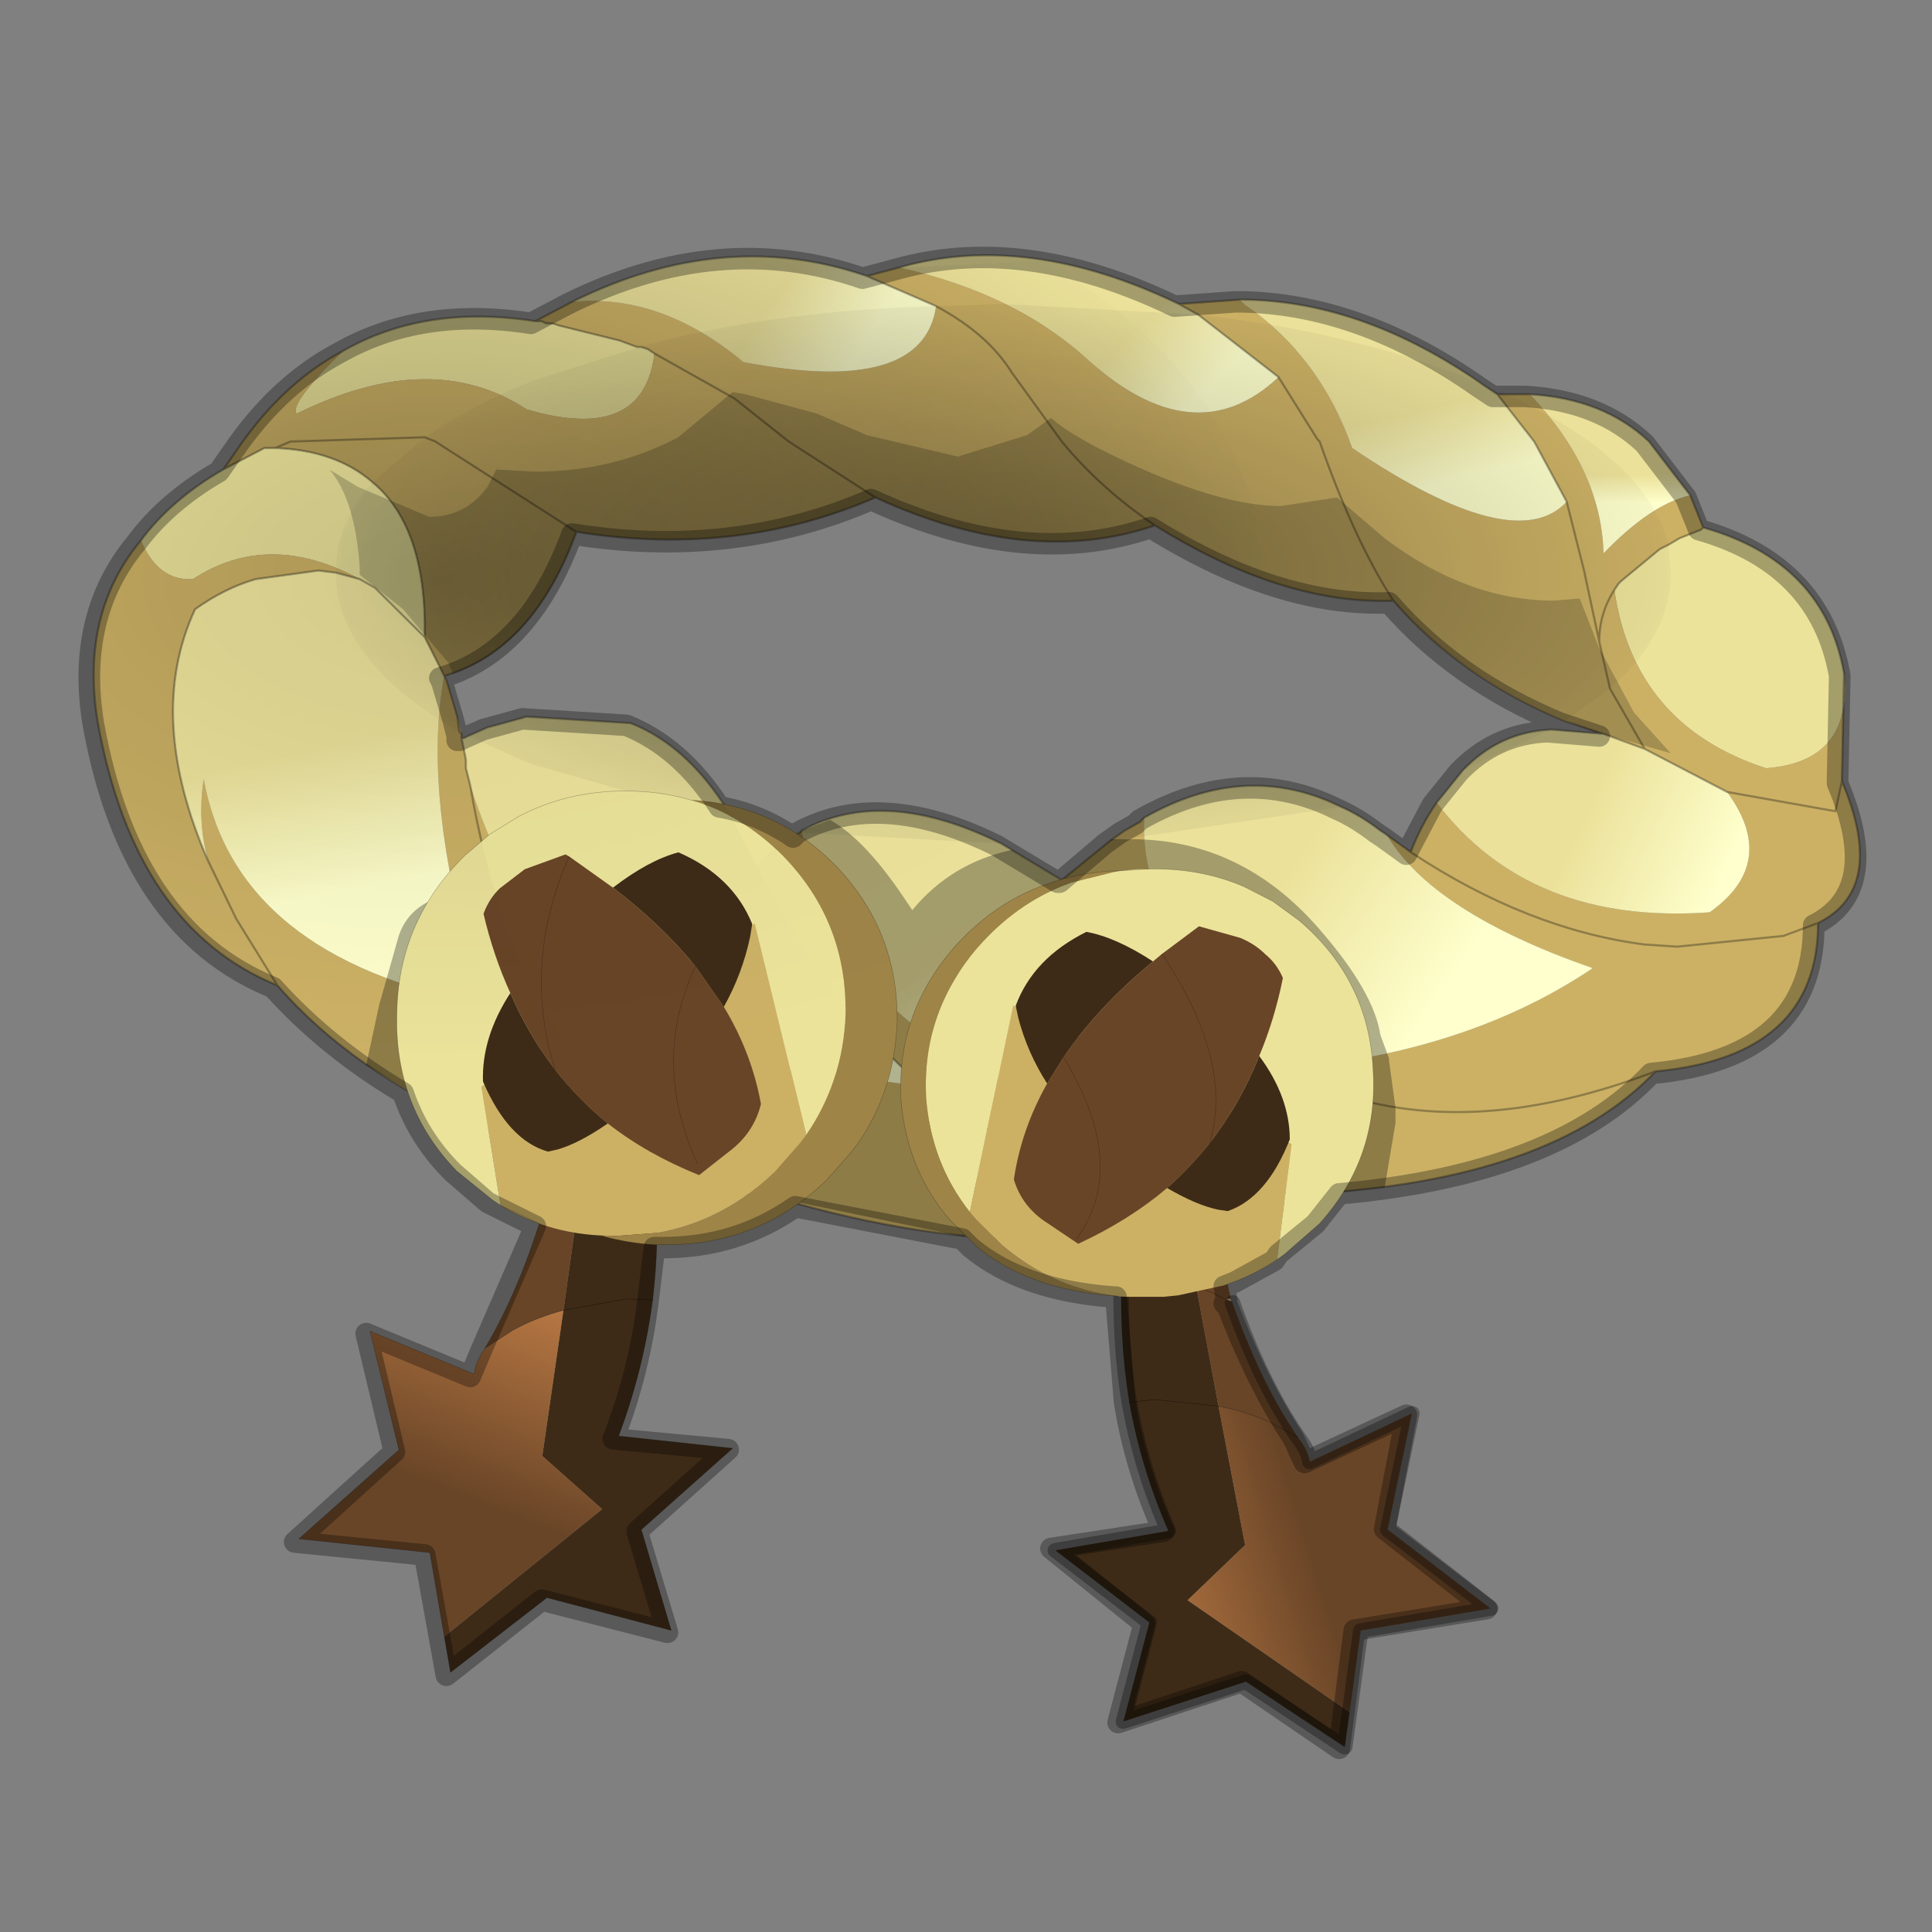<?xml version="1.0" encoding="UTF-8" standalone="no"?>
<svg xmlns:xlink="http://www.w3.org/1999/xlink" height="440.0px" width="440.0px" xmlns="http://www.w3.org/2000/svg">
  <rect width="100%" height="100%" fill="#808080" stroke="none"/>
  <g transform="matrix(10.0, 0.0, 0.0, 10.0, 0.0, 0.0)">
    <use height="44.0" transform="matrix(1.0, 0.0, 0.0, 1.0, 0.0, 0.0)" width="44.0" xlink:href="#shape0"/>
    <use height="35.7" transform="matrix(0.987, 0.0, 0.0, 0.979, 1.777, 5.602)" width="41.25" xlink:href="#sprite0"/>
  </g>
  <defs>
    <g id="shape0" transform="matrix(1.0, 0.0, 0.0, 1.0, 0.0, 0.0)">
      <path d="M44.0 44.0 L0.0 44.0 0.0 0.0 44.0 0.0 44.0 44.0" fill="#43adca" fill-opacity="0.0" fill-rule="evenodd" stroke="none"/>
    </g>
    <g id="sprite0" transform="matrix(1.0, 0.0, 0.0, 1.0, -9.75, 0.1)">
      <use height="22.95" transform="matrix(1.0, 0.0, 0.0, 1.0, 10.1, 0.1)" width="40.75" xlink:href="#shape1"/>
      <use height="86.15" transform="matrix(0.238, 0.0, 0.0, 0.238, 14.846, 12.578)" width="58.0" xlink:href="#shape2"/>
      <use height="91.1" transform="matrix(-0.237, 0.016, 0.009, 0.229, 41.828, 13.883)" width="56.05" xlink:href="#shape3"/>
      <use height="35.2" transform="matrix(1.0, 0.0, 0.0, 1.0, 9.75, -0.1)" width="41.25" xlink:href="#shape4"/>
    </g>
    <g id="shape1" transform="matrix(1.0, 0.0, 0.0, 1.0, -10.1, -0.1)">
      <path d="M47.25 6.45 Q50.05 7.25 50.5 9.85 50.7 11.9 48.7 12.05 45.65 11.05 45.2 7.9 L45.3 7.75 45.35 7.7 46.25 6.95 46.45 6.85 46.7 6.7 47.2 6.5 47.25 6.45 M11.2 6.75 Q11.9 5.8 13.1 5.1 L14.05 4.6 14.3 4.6 Q15.7 4.65 16.55 5.4 17.8 6.45 17.75 9.0 L16.6 7.85 16.25 7.65 Q14.15 6.5 12.4 7.65 11.6 7.7 11.2 6.75 M15.85 2.35 Q17.75 1.25 20.3 1.65 L20.4 1.65 20.45 1.65 20.55 1.7 20.7 1.7 20.85 1.75 22.25 2.1 22.65 2.25 22.75 2.25 22.9 2.3 23.05 2.4 Q22.8 4.5 20.1 3.7 17.9 2.25 14.8 3.8 14.6 3.6 15.85 2.35 M36.55 1.15 L36.7 1.15 36.65 1.25 36.55 1.15" fill="#ebe39a" fill-rule="evenodd" stroke="none"/>
      <path d="M46.95 5.7 L47.25 6.45 47.2 6.5 46.7 6.7 46.45 6.85 46.25 6.95 45.35 7.7 45.3 7.75 45.2 7.9 Q44.85 8.45 44.85 9.1 L44.5 7.45 44.1 5.85 44.5 7.45 44.85 9.1 Q44.85 8.45 45.2 7.9 45.65 11.05 48.7 12.05 50.7 11.9 50.5 9.85 L50.45 12.3 50.45 12.35 Q51.5 14.85 49.9 15.65 49.9 18.75 46.15 19.1 43.75 21.65 38.1 21.95 32.55 24.05 25.9 22.05 17.85 21.15 14.35 17.1 11.05 15.75 10.2 10.95 9.8 8.45 11.2 6.75 11.6 7.7 12.4 7.65 14.15 6.5 16.25 7.65 L15.7 7.5 15.3 7.45 13.85 7.65 Q13.15 7.85 12.45 8.35 11.3 10.85 12.75 14.2 12.5 13.3 12.65 12.3 13.4 16.45 19.1 17.55 17.65 12.85 18.2 9.9 L18.25 10.0 18.5 10.85 18.6 11.25 18.6 11.35 18.65 11.6 18.7 11.85 18.7 11.9 18.7 12.05 18.8 12.45 Q19.4 15.95 20.7 17.9 L21.25 18.7 Q23.45 21.1 25.9 22.05 23.45 21.1 21.25 18.7 L20.7 17.9 Q19.4 15.95 18.8 12.45 20.15 16.65 23.35 18.7 L29.25 19.45 29.3 19.45 29.75 19.85 Q32.65 21.85 38.1 21.95 32.65 21.85 29.75 19.85 L29.3 19.45 29.25 19.45 Q27.05 17.55 25.4 14.3 L25.5 14.2 25.6 14.1 26.0 13.8 26.05 13.75 26.4 13.55 26.45 13.5 Q26.9 17.4 31.4 19.45 L36.35 18.8 Q35.25 18.05 34.2 16.45 L32.45 14.65 33.55 13.75 33.9 13.5 34.25 13.3 34.35 13.2 Q34.2 16.7 39.1 18.85 42.35 18.3 44.7 16.7 41.0 15.4 39.95 13.6 L40.5 14.0 Q40.75 13.35 41.1 12.85 43.25 15.7 47.4 15.4 49.0 14.25 47.8 12.6 L45.9 11.6 44.95 11.25 44.05 10.95 Q41.65 9.95 40.1 8.15 37.55 8.25 34.6 6.4 31.7 7.4 28.15 5.75 24.95 7.15 21.25 6.55 20.25 9.3 18.2 9.9 L17.75 9.0 Q17.8 6.45 16.55 5.4 15.7 4.65 14.3 4.6 L14.05 4.6 13.1 5.1 13.55 4.45 Q14.55 3.05 15.85 2.35 14.6 3.6 14.8 3.8 17.9 2.25 20.1 3.7 22.8 4.5 23.05 2.4 L22.9 2.3 22.75 2.25 22.65 2.25 22.25 2.1 20.85 1.75 20.7 1.7 20.55 1.7 20.45 1.65 20.4 1.65 20.3 1.65 21.15 1.2 Q23.2 1.0 25.1 2.6 29.25 3.4 29.55 1.3 30.75 1.95 31.3 2.85 L32.45 4.45 Q33.35 5.55 34.6 6.4 33.35 5.55 32.45 4.45 L31.3 2.85 Q30.75 1.95 29.55 1.3 L27.95 0.6 28.7 0.4 Q31.35 1.0 33.0 2.5 35.5 4.8 37.45 2.95 L38.35 4.4 38.4 4.45 Q39.2 6.75 40.1 8.15 39.2 6.75 38.4 4.45 L38.35 4.4 37.45 2.95 35.6 1.5 35.15 1.25 36.55 1.15 36.65 1.25 Q38.4 2.45 39.15 4.6 42.9 7.15 44.1 5.85 L43.35 4.45 42.5 3.35 42.7 3.35 43.25 3.35 Q44.9 5.1 44.95 7.05 46.05 5.9 46.95 5.7 M44.85 9.1 L45.1 10.2 45.9 11.6 45.1 10.2 44.85 9.1 M47.8 12.6 L50.3 13.05 50.45 12.35 50.3 13.05 47.8 12.6 M49.9 15.65 L49.1 15.95 46.65 16.2 45.9 16.15 Q43.2 15.8 40.5 14.0 43.2 15.8 45.9 16.15 L46.65 16.2 49.1 15.95 49.9 15.65 M23.05 2.4 L24.9 3.45 26.15 4.45 28.15 5.75 26.15 4.45 24.9 3.45 23.05 2.4 M46.15 19.1 Q42.0 20.7 38.8 19.6 L37.95 19.15 34.2 16.45 37.95 19.15 38.8 19.6 Q42.0 20.7 46.15 19.1 M21.25 6.55 L18.15 4.55 18.0 4.45 17.75 4.35 14.65 4.45 14.3 4.6 14.65 4.45 17.75 4.35 18.0 4.45 18.15 4.55 21.25 6.55 M14.35 17.1 L13.4 15.55 12.75 14.2 13.4 15.55 14.35 17.1 M18.6 11.25 L18.55 11.2 18.5 10.85 18.55 11.2 18.6 11.25" fill="#ccb165" fill-rule="evenodd" stroke="none"/>
      <path d="M26.45 13.5 Q28.35 12.45 31.05 13.8 L32.45 14.65 34.2 16.45 Q35.25 18.05 36.35 18.8 L31.4 19.45 Q26.9 17.4 26.45 13.5" fill="url(#gradient0)" fill-rule="evenodd" stroke="none"/>
      <path d="M34.35 13.2 Q36.7 11.85 38.9 12.95 39.35 13.15 39.8 13.5 L39.95 13.6 Q41.0 15.4 44.7 16.7 42.35 18.3 39.1 18.85 34.2 16.7 34.35 13.2" fill="url(#gradient1)" fill-rule="evenodd" stroke="none"/>
      <path d="M41.1 12.85 L41.7 12.1 Q42.55 11.2 43.75 11.15 L44.95 11.25 45.9 11.6 47.8 12.6 Q49.0 14.25 47.4 15.4 43.25 15.7 41.1 12.85" fill="url(#gradient2)" fill-rule="evenodd" stroke="none"/>
      <path d="M17.75 9.0 L18.2 9.9 Q17.65 12.85 19.1 17.55 13.4 16.45 12.65 12.3 12.5 13.3 12.75 14.2 11.3 10.85 12.45 8.35 13.15 7.85 13.85 7.65 L15.3 7.45 15.7 7.5 16.25 7.65 16.6 7.85 17.75 9.0" fill="url(#gradient3)" fill-rule="evenodd" stroke="none"/>
      <path d="M21.15 1.2 Q24.65 -0.55 27.95 0.6 L29.55 1.3 Q29.25 3.4 25.1 2.6 23.2 1.0 21.15 1.2" fill="url(#gradient4)" fill-rule="evenodd" stroke="none"/>
      <path d="M28.7 0.4 Q31.65 -0.45 35.15 1.25 L35.6 1.5 37.45 2.95 Q35.5 4.8 33.0 2.5 31.35 1.0 28.7 0.4" fill="url(#gradient5)" fill-rule="evenodd" stroke="none"/>
      <path d="M36.7 1.15 Q39.45 1.2 42.2 3.15 L42.5 3.35 43.35 4.45 44.1 5.85 Q42.9 7.15 39.15 4.6 38.4 2.45 36.65 1.25 L36.7 1.15" fill="url(#gradient6)" fill-rule="evenodd" stroke="none"/>
      <path d="M43.25 3.35 Q44.95 3.45 46.0 4.45 L46.95 5.7 Q46.05 5.9 44.95 7.05 44.9 5.1 43.25 3.35" fill="url(#gradient7)" fill-rule="evenodd" stroke="none"/>
      <path d="M18.6 11.35 L18.65 11.35 18.75 11.3 19.2 11.1 20.1 10.85 22.5 11.0 Q23.9 11.55 24.9 13.3 L24.95 13.45 25.15 13.8 25.4 14.3 Q27.05 17.55 29.25 19.45 L23.35 18.7 Q20.15 16.65 18.8 12.45 L18.7 12.05 18.7 11.9 18.7 11.85 18.65 11.6 18.6 11.35" fill="url(#gradient8)" fill-rule="evenodd" stroke="none"/>
      <path d="M43.25 3.35 Q44.95 3.45 46.0 4.45 L46.95 5.7 47.25 6.45 Q50.05 7.25 50.5 9.85 L50.45 12.3 50.45 12.35 Q51.5 14.85 49.9 15.65 49.9 18.75 46.15 19.1 43.75 21.65 38.1 21.95 32.55 24.05 25.9 22.05 17.85 21.15 14.35 17.1 11.05 15.75 10.2 10.95 9.8 8.45 11.2 6.75 11.9 5.8 13.1 5.1 L13.55 4.45 Q14.55 3.05 15.85 2.35 17.75 1.25 20.3 1.65 L21.15 1.2 Q24.65 -0.55 27.95 0.6 L28.7 0.4 Q31.65 -0.45 35.15 1.25 L36.55 1.15 36.7 1.15 Q39.45 1.2 42.2 3.15 L42.5 3.35 42.7 3.35 43.25 3.35 M42.5 3.35 L43.35 4.45 44.1 5.85 44.5 7.45 44.85 9.1 Q44.85 8.45 45.2 7.9 L45.3 7.75 45.35 7.7 46.25 6.95 46.45 6.85 46.7 6.7 47.2 6.5 47.25 6.45 M45.9 11.6 L45.1 10.2 44.85 9.1 M41.1 12.85 L41.7 12.1 Q42.55 11.2 43.75 11.15 L44.95 11.25 44.05 10.95 Q41.65 9.95 40.1 8.15 37.55 8.25 34.6 6.4 31.7 7.4 28.15 5.75 24.95 7.15 21.25 6.55 20.25 9.3 18.2 9.9 L18.25 10.0 18.5 10.85 18.55 11.2 18.6 11.25 18.6 11.35 18.65 11.35 18.75 11.3 19.2 11.1 20.1 10.85 22.5 11.0 Q23.9 11.55 24.9 13.3 L24.95 13.45 25.15 13.8 25.4 14.3 25.5 14.2 25.6 14.1 26.0 13.8 26.05 13.75 26.4 13.55 26.45 13.5 Q28.35 12.45 31.05 13.8 L32.45 14.65 33.55 13.75 33.9 13.5 34.25 13.3 34.35 13.2 Q36.7 11.85 38.9 12.95 39.35 13.15 39.8 13.5 L39.95 13.6 40.5 14.0 Q40.75 13.35 41.1 12.85 M47.8 12.6 L45.9 11.6 44.95 11.25 M40.5 14.0 Q43.2 15.8 45.9 16.15 L46.65 16.2 49.1 15.95 49.9 15.65 M50.45 12.35 L50.3 13.05 47.8 12.6 M37.45 2.95 L38.35 4.4 38.4 4.45 Q39.2 6.75 40.1 8.15 M37.45 2.95 L35.6 1.5 35.15 1.25 M29.55 1.3 Q30.75 1.95 31.3 2.85 L32.45 4.45 Q33.35 5.55 34.6 6.4 M27.95 0.6 L29.55 1.3 M28.15 5.75 L26.15 4.45 24.9 3.45 23.05 2.4 22.9 2.3 22.75 2.25 22.65 2.25 22.25 2.1 20.85 1.75 20.7 1.7 20.55 1.7 20.45 1.65 20.4 1.65 20.3 1.65 M29.25 19.45 L29.3 19.45 29.75 19.85 Q32.65 21.85 38.1 21.95 M18.8 12.45 Q19.4 15.95 20.7 17.9 L21.25 18.7 Q23.45 21.1 25.9 22.05 M29.25 19.45 Q27.05 17.55 25.4 14.3 M32.45 14.65 L34.2 16.45 37.95 19.15 38.8 19.6 Q42.0 20.7 46.15 19.1 M14.3 4.6 L14.65 4.45 17.75 4.35 18.0 4.45 18.15 4.55 21.25 6.55 M13.1 5.1 L14.05 4.6 14.3 4.6 Q15.7 4.65 16.55 5.4 17.8 6.45 17.75 9.0 L18.2 9.9 M12.75 14.2 L13.4 15.55 14.35 17.1 M12.75 14.2 Q11.3 10.85 12.45 8.35 13.15 7.85 13.85 7.65 L15.3 7.45 15.7 7.5 16.25 7.65 16.6 7.85 17.75 9.0 M18.6 11.35 L18.65 11.6 18.7 11.85 18.7 11.9 18.7 12.05 18.8 12.45" fill="none" stroke="#000000" stroke-linecap="round" stroke-linejoin="round" stroke-opacity="0.302" stroke-width="0.05"/>
      <path d="M37.5 5.95 L38.8 5.75 39.9 6.7 Q41.8 8.15 43.8 8.15 L44.4 8.1 44.85 9.25 45.65 10.75 46.5 11.7 44.75 11.2 Q41.85 10.15 40.1 8.15 37.55 8.25 34.6 6.4 31.7 7.4 28.15 5.75 24.95 7.15 21.25 6.55 20.3 9.2 18.4 9.85 L18.3 9.6 17.25 8.35 16.25 7.55 16.25 7.4 Q16.15 5.8 15.55 5.1 L16.2 5.5 17.85 6.2 Q18.7 6.2 19.2 5.5 L19.4 5.1 20.3 5.15 Q22.1 5.15 23.6 4.35 L24.85 3.3 25.15 3.35 26.8 3.8 27.95 4.3 30.05 4.8 31.65 4.3 32.2 3.9 Q32.7 4.35 34.0 4.95 36.15 5.95 37.5 5.95" fill="#000000" fill-opacity="0.2" fill-rule="evenodd" stroke="none"/>
      <path d="M42.7 3.35 Q45.95 4.85 46.45 6.85 L46.5 7.5 Q46.5 8.95 45.1 10.2 L44.05 10.95 Q41.65 9.95 40.1 8.15 37.55 8.25 34.6 6.4 31.7 7.4 28.15 5.75 24.95 7.15 21.25 6.55 20.25 9.3 18.2 9.9 L18.55 11.2 Q15.7 9.55 15.7 7.5 15.7 6.35 16.55 5.4 L17.75 4.35 Q18.75 3.65 20.2 3.05 L22.7 2.25 Q25.75 1.4 29.55 1.3 L31.1 1.25 35.6 1.5 Q39.2 1.9 42.0 3.05 L42.2 3.15 42.7 3.35 M31.05 13.8 L26.4 13.55 26.45 13.5 Q28.35 12.45 31.05 13.8 M18.75 11.3 Q19.45 11.0 20.1 10.85 L22.5 11.0 Q23.9 11.55 24.9 13.3 L20.2 11.95 18.75 11.3 M38.9 12.95 L33.55 13.75 34.35 13.2 Q36.7 11.85 38.9 12.95 M43.75 11.15 L42.0 11.95 41.7 12.1 Q42.55 11.2 43.75 11.15" fill="url(#gradient9)" fill-rule="evenodd" stroke="none"/>
      <path d="M28.3 16.5 L28.0 15.55 27.1 14.4 Q26.8 14.0 25.9 13.9 L26.0 13.8 26.05 13.75 26.4 13.55 26.45 13.5 27.1 13.25 Q27.9 13.7 28.8 15.05 L29.0 15.35 Q29.9 14.25 31.3 13.95 L32.45 14.65 33.55 13.75 33.6 13.7 34.05 13.7 Q36.6 13.7 38.4 15.8 39.65 17.25 39.8 18.25 L40.0 18.8 40.0 18.85 40.15 19.95 40.15 20.3 39.9 21.8 38.5 21.95 38.5 21.9 38.85 20.2 38.85 19.6 38.8 18.85 38.8 18.4 38.85 18.25 38.8 18.1 Q38.4 16.95 37.55 16.1 L35.8 14.95 32.95 14.6 32.85 15.05 32.3 15.35 31.15 15.75 Q30.25 16.25 30.0 17.0 L29.35 18.5 29.3 19.45 29.15 20.05 29.15 20.1 29.3 20.2 Q30.5 21.05 30.5 21.85 L30.25 22.85 30.2 22.95 25.9 22.05 25.8 22.05 26.05 21.75 27.1 20.7 27.45 20.3 27.45 20.0 Q27.45 18.9 27.75 17.9 27.9 17.25 28.2 16.65 L28.3 16.5 M18.2 17.05 Q17.85 17.7 17.85 18.25 L18.15 19.95 18.15 20.0 16.4 18.95 16.7 17.55 17.15 15.95 Q17.35 15.35 17.95 15.1 18.55 14.8 18.55 15.45 L18.35 15.9 18.55 16.25 18.2 17.05" fill="#000000" fill-opacity="0.302" fill-rule="evenodd" stroke="none"/>
    </g>
    <linearGradient gradientTransform="matrix(8.0E-4, 0.001, -0.003, 0.002, 31.3, 16.75)" gradientUnits="userSpaceOnUse" id="gradient0" spreadMethod="pad" x1="-819.2" x2="819.2">
      <stop offset="0.0" stop-color="#ebe19a"/>
      <stop offset="1.0" stop-color="#feffcc"/>
    </linearGradient>
    <linearGradient gradientTransform="matrix(0.002, 0.002, -0.002, 0.003, 39.25, 16.15)" gradientUnits="userSpaceOnUse" id="gradient1" spreadMethod="pad" x1="-819.2" x2="819.2">
      <stop offset="0.0" stop-color="#ebe19a"/>
      <stop offset="1.0" stop-color="#feffcc"/>
    </linearGradient>
    <linearGradient gradientTransform="matrix(0.002, 8.0E-4, -9.0E-4, 0.002, 46.15, 13.75)" gradientUnits="userSpaceOnUse" id="gradient2" spreadMethod="pad" x1="-819.2" x2="819.2">
      <stop offset="0.0" stop-color="#ebe19a"/>
      <stop offset="1.0" stop-color="#feffcc"/>
    </linearGradient>
    <linearGradient gradientTransform="matrix(4.0E-4, 0.002, -0.004, 8.0E-4, 15.6, 13.25)" gradientUnits="userSpaceOnUse" id="gradient3" spreadMethod="pad" x1="-819.2" x2="819.2">
      <stop offset="0.0" stop-color="#ebe19a"/>
      <stop offset="1.0" stop-color="#feffcc"/>
    </linearGradient>
    <linearGradient gradientTransform="matrix(0.001, 0.001, -0.002, 0.003, 26.45, 2.25)" gradientUnits="userSpaceOnUse" id="gradient4" spreadMethod="pad" x1="-819.2" x2="819.2">
      <stop offset="0.0" stop-color="#ebe19a"/>
      <stop offset="1.0" stop-color="#feffcc"/>
    </linearGradient>
    <linearGradient gradientTransform="matrix(9.0E-4, 9.0E-4, -0.002, 0.002, 34.55, 2.95)" gradientUnits="userSpaceOnUse" id="gradient5" spreadMethod="pad" x1="-819.2" x2="819.2">
      <stop offset="0.0" stop-color="#ebe19a"/>
      <stop offset="1.0" stop-color="#feffcc"/>
    </linearGradient>
    <linearGradient gradientTransform="matrix(4.0E-4, 0.001, -0.004, 0.001, 40.65, 4.65)" gradientUnits="userSpaceOnUse" id="gradient6" spreadMethod="pad" x1="-819.2" x2="819.2">
      <stop offset="0.0" stop-color="#ebe19a"/>
      <stop offset="1.0" stop-color="#feffcc"/>
    </linearGradient>
    <linearGradient gradientTransform="matrix(0.0, 4.0E-4, -0.002, 0.0, 45.1, 5.55)" gradientUnits="userSpaceOnUse" id="gradient7" spreadMethod="pad" x1="-819.2" x2="819.2">
      <stop offset="0.0" stop-color="#ebe19a"/>
      <stop offset="1.0" stop-color="#feffcc"/>
    </linearGradient>
    <linearGradient gradientTransform="matrix(0.001, 0.002, -0.003, 0.002, 24.25, 16.65)" gradientUnits="userSpaceOnUse" id="gradient8" spreadMethod="pad" x1="-819.2" x2="819.2">
      <stop offset="0.0" stop-color="#ebe19a"/>
      <stop offset="1.0" stop-color="#feffcc"/>
    </linearGradient>
    <radialGradient cx="0" cy="0" gradientTransform="matrix(0.021, 0.0, 0.0, 0.009, 31.1, 7.5)" gradientUnits="userSpaceOnUse" id="gradient9" r="819.2" spreadMethod="pad">
      <stop offset="0.0" stop-color="#000000" stop-opacity="0.302"/>
      <stop offset="1.0" stop-color="#000000" stop-opacity="0.0"/>
    </radialGradient>
    <g id="shape2" transform="matrix(1.0, 0.0, 0.0, 1.0, 30.9, 22.15)">
      <path d="M-6.75 18.05 L-6.85 18.0 -6.95 18.0 -6.85 17.75 -6.3 17.8 -6.75 18.05" fill="#f1ce8e" fill-rule="evenodd" stroke="none"/>
      <path d="M-1.7 2.9 L3.05 2.25 3.55 12.15 3.7 15.1 Q4.1 21.6 3.4 27.6 2.5 34.45 0.1 40.9 L11.15 42.1 2.3 50.05 5.2 59.9 -6.85 56.7 -16.2 64.0 -16.8 60.5 -1.5 48.05 -7.3 42.85 -5.25 28.6 0.95 27.5 3.4 27.6 0.95 27.5 -5.25 28.6 -3.55 16.35 -1.7 2.9 M3.7 15.1 L1.8 15.0 Q-0.7 15.1 -3.55 16.35 -0.7 15.1 1.8 15.0 L3.7 15.1" fill="#3e2b17" fill-rule="evenodd" stroke="none"/>
      <path d="M-12.85 32.3 Q-9.45 26.55 -7.0 18.2 L-6.75 18.05 -6.3 17.8 Q-4.9 16.9 -3.55 16.35 L-5.25 28.6 Q-8.0 29.35 -10.15 30.55 L-12.85 32.3 M-6.85 17.75 Q-6.5 16.0 -6.3 12.15 -6.15 8.65 -6.15 3.4 L-1.7 2.9 -3.55 16.35 Q-4.9 16.9 -6.3 17.8 L-6.85 17.75" fill="#694527" fill-rule="evenodd" stroke="none"/>
      <path d="M-16.8 60.5 L-18.2 52.3 -30.9 50.95 -21.2 42.25 -24.0 30.65 -13.9 34.85 Q-13.8 33.7 -12.85 32.3 L-10.15 30.55 Q-8.0 29.35 -5.25 28.6 L-7.3 42.85 -1.5 48.05 -16.8 60.5" fill="url(#gradient10)" fill-rule="evenodd" stroke="none"/>
      <path d="M-7.0 18.2 L-6.75 18.05 -6.3 17.8 Q-4.9 16.9 -3.55 16.35 -0.7 15.1 1.8 15.0 L3.7 15.1 M-6.95 18.0 L-6.85 17.75 M-5.25 28.6 L0.95 27.5 3.4 27.6 M-5.25 28.6 Q-8.0 29.35 -10.15 30.55 L-12.85 32.3" fill="none" stroke="#000000" stroke-linecap="round" stroke-linejoin="round" stroke-opacity="0.498" stroke-width="0.05"/>
      <path d="M3.7 15.1 Q4.1 21.6 3.4 27.6 2.5 34.45 0.1 40.9 L11.15 42.1 2.3 50.05 5.2 59.9 -6.85 56.7 -16.2 64.0 -16.8 60.5 -18.2 52.3 -30.9 50.95 -21.2 42.25 -24.0 30.65 -13.9 34.85 Q-13.8 33.7 -12.85 32.3 -9.45 26.55 -7.0 18.2 Z" fill="none" stroke="#000000" stroke-linecap="round" stroke-linejoin="round" stroke-opacity="0.302" stroke-width="0.05"/>
      <path d="M-11.35 18.35 L-12.1 17.85 -15.6 15.0 Q-21.65 8.7 -21.4 -0.35 -21.3 -9.4 -14.8 -15.85 L-12.35 -17.95 -9.6 -19.65 Q-4.9 -22.15 0.75 -22.15 4.15 -22.15 7.15 -21.25 12.1 -19.8 16.0 -15.85 22.25 -9.4 22.1 -0.35 21.85 6.25 18.3 11.45 L13.3 -9.2 -13.2 6.75 -11.35 18.35" fill="#ebe39a" fill-rule="evenodd" stroke="none"/>
      <path d="M-1.6 21.3 Q-4.75 21.15 -7.55 20.15 -9.55 19.45 -11.35 18.35 L-13.2 6.75 13.3 -9.2 18.3 11.45 17.65 12.3 15.3 15.0 Q10.3 19.9 3.8 21.05 L-0.2 21.35 -1.6 21.3" fill="#ccb165" fill-rule="evenodd" stroke="none"/>
      <path d="M7.15 -21.25 Q15.25 -20.8 21.0 -15.0 27.25 -8.55 27.1 0.5 26.85 7.1 23.3 12.3 L22.65 13.15 20.3 15.85 Q13.8 22.2 4.8 22.2 L3.8 22.2 Q0.95 22.05 -1.6 21.3 L-0.2 21.35 3.8 21.05 Q10.3 19.9 15.3 15.0 L17.65 12.3 18.3 11.45 Q21.85 6.25 22.1 -0.35 22.25 -9.4 16.0 -15.85 12.1 -19.8 7.15 -21.25" fill="#9e8447" fill-rule="evenodd" stroke="none"/>
      <path d="M-11.35 18.35 L-12.1 17.85 -15.6 15.0 Q-21.65 8.7 -21.4 -0.35 -21.3 -9.4 -14.8 -15.85 L-12.35 -17.95 -9.6 -19.65 Q-4.9 -22.15 0.75 -22.15 4.15 -22.15 7.15 -21.25 15.25 -20.8 21.0 -15.0 27.25 -8.55 27.1 0.5 26.85 7.1 23.3 12.3 L22.65 13.15 20.3 15.85 Q13.8 22.2 4.8 22.2 L3.8 22.2 M-7.55 20.15 Q-9.55 19.45 -11.35 18.35 Z" fill="none" stroke="#000000" stroke-linecap="round" stroke-linejoin="round" stroke-opacity="0.302" stroke-width="0.05"/>
      <path d="M-0.45 -12.7 Q4.3 -9.05 7.55 -5.0 L10.3 -1.05 Q13.0 3.45 13.9 8.45 13.2 11.3 10.8 13.1 L7.9 15.4 Q2.85 13.35 -0.95 10.35 -3.8 8.0 -6.05 5.1 -9.3 -5.15 -4.7 -15.75 -9.3 -5.15 -6.05 5.1 -8.65 1.7 -10.4 -2.4 -12.05 -6.05 -13.0 -10.15 -12.45 -11.65 -11.4 -12.65 L-9.0 -14.5 -5.05 -15.95 -4.7 -15.75 -0.45 -12.7 M7.75 14.3 Q3.2 4.3 7.55 -5.0 3.2 4.3 7.75 14.3" fill="#694527" fill-rule="evenodd" stroke="none"/>
      <path d="M10.3 -1.05 L7.55 -5.0 Q4.3 -9.05 -0.45 -12.7 3.05 -15.4 5.9 -16.15 11.15 -13.85 13.05 -9.15 L12.85 -7.9 Q12.1 -4.3 10.3 -1.05 M-6.05 5.1 Q-3.8 8.0 -0.95 10.35 -3.75 12.3 -5.85 12.9 L-6.75 13.1 Q-10.6 12.0 -13.05 6.25 -13.2 1.95 -10.4 -2.4 -8.65 1.7 -6.05 5.1" fill="#3e2b17" fill-rule="evenodd" stroke="none"/>
      <path d="M-4.7 -15.75 Q-9.3 -5.15 -6.05 5.1 M7.55 -5.0 Q3.2 4.3 7.75 14.3" fill="none" stroke="#000000" stroke-linecap="round" stroke-linejoin="round" stroke-opacity="0.302" stroke-width="0.05"/>
    </g>
    <linearGradient gradientTransform="matrix(0.005, -0.012, 0.015, 0.006, -11.7, 36.6)" gradientUnits="userSpaceOnUse" id="gradient10" spreadMethod="pad" x1="-819.2" x2="819.2">
      <stop offset="0.0" stop-color="#694527"/>
      <stop offset="1.0" stop-color="#ba7944"/>
    </linearGradient>
    <g id="shape3" transform="matrix(1.0, 0.0, 0.0, 1.0, 31.65, 26.35)">
      <path d="M-6.3 17.8 L-6.75 18.05 -6.85 18.0 -6.95 18.0 -6.85 17.75 -6.3 17.8" fill="#f1ce8e" fill-rule="evenodd" stroke="none"/>
      <path d="M3.4 27.6 L0.95 27.5 -5.25 28.6 0.95 27.5 3.4 27.6 Q2.5 34.45 0.1 40.9 L11.15 42.1 2.3 50.05 5.2 59.9 -6.85 56.7 -16.2 64.0 -16.8 60.5 -1.5 48.05 -7.3 42.85 -5.25 28.6 -3.55 16.35 Q-0.7 15.1 1.8 15.0 L3.7 15.1 1.8 15.0 Q-0.7 15.1 -3.55 16.35 L-1.7 2.9 3.05 2.25 3.55 12.15 3.7 15.1 Q4.1 21.6 3.4 27.6" fill="#3e2b17" fill-rule="evenodd" stroke="none"/>
      <path d="M-3.55 16.35 L-5.25 28.6 Q-8.0 29.35 -10.15 30.55 L-12.85 32.3 Q-9.45 26.55 -7.0 18.2 L-6.75 18.05 -6.3 17.8 -6.85 17.75 Q-6.5 16.0 -6.3 12.15 -6.15 8.65 -6.15 3.4 L-1.7 2.9 -3.55 16.35 Q-4.9 16.9 -6.3 17.8 -4.9 16.9 -3.55 16.35" fill="#694527" fill-rule="evenodd" stroke="none"/>
      <path d="M-5.25 28.6 L-7.3 42.85 -1.5 48.05 -16.8 60.5 -18.2 52.3 -30.9 50.95 -21.2 42.25 -24.0 30.65 -13.9 34.85 Q-13.8 33.7 -12.85 32.3 L-10.15 30.55 Q-8.0 29.35 -5.25 28.6" fill="url(#gradient11)" fill-rule="evenodd" stroke="none"/>
      <path d="M-5.25 28.6 L0.95 27.5 3.4 27.6 M3.7 15.1 L1.8 15.0 Q-0.7 15.1 -3.55 16.35 -4.9 16.9 -6.3 17.8 L-6.75 18.05 -7.0 18.2 M-12.85 32.3 L-10.15 30.55 Q-8.0 29.35 -5.25 28.6 M-6.95 18.0 L-6.85 17.75" fill="none" stroke="#000000" stroke-linecap="round" stroke-linejoin="round" stroke-opacity="0.498" stroke-width="0.05"/>
      <path d="M3.4 27.6 Q4.1 21.6 3.7 15.1 M-16.8 60.5 L-16.2 64.0 -6.85 56.7 5.2 59.9 2.3 50.05 11.15 42.1 0.1 40.9 Q2.5 34.45 3.4 27.6 M-7.0 18.2 Q-9.45 26.55 -12.85 32.3 M-16.8 60.5 L-18.2 52.3 -30.9 50.95 -21.2 42.25 -24.0 30.65 -13.9 34.85 Q-13.8 33.7 -12.85 32.3" fill="none" stroke="#000000" stroke-linecap="round" stroke-linejoin="round" stroke-opacity="0.302" stroke-width="1.5"/>
      <path d="M2.25 -26.3 L3.05 -26.2 7.0 -25.45 Q11.95 -24.0 15.85 -20.05 22.1 -13.6 21.95 -4.55 21.7 2.05 18.15 7.25 L13.15 -13.4 -13.35 2.55 -11.5 14.15 -12.25 13.65 -15.75 10.8 Q-21.8 4.5 -21.55 -4.55 -21.45 -13.6 -14.95 -20.05 L-12.5 -22.15 -9.75 -23.85 Q-5.4 -26.15 -0.2 -26.3 L0.6 -26.35 2.25 -26.3 -0.2 -26.3 2.25 -26.3" fill="#ebe39a" fill-rule="evenodd" stroke="none"/>
      <path d="M18.15 7.25 L17.5 8.1 15.15 10.8 Q10.35 15.55 4.15 16.75 L4.05 16.8 3.65 16.85 3.25 16.9 -0.35 17.15 -1.75 17.1 -6.25 16.4 -6.3 16.4 -7.7 15.95 Q-9.7 15.25 -11.5 14.15 L-13.35 2.55 13.15 -13.4 18.15 7.25" fill="#ccb165" fill-rule="evenodd" stroke="none"/>
      <path d="M3.05 -26.2 L3.05 -26.35 Q6.45 -26.35 9.45 -25.45 14.4 -24.0 18.3 -20.05 24.55 -13.6 24.4 -4.55 24.15 2.05 20.6 7.25 L19.95 8.1 17.6 10.8 Q12.75 15.55 4.05 16.8 L4.15 16.75 Q10.35 15.55 15.15 10.8 L17.5 8.1 18.15 7.25 Q21.7 2.05 21.95 -4.55 22.1 -13.6 15.85 -20.05 11.95 -24.0 7.0 -25.45 L3.05 -26.2" fill="#9e8447" fill-rule="evenodd" stroke="none"/>
      <path d="M3.05 -26.35 L2.25 -26.3 -0.2 -26.3 Q-5.4 -26.15 -9.75 -23.85 L-12.5 -22.15 -14.95 -20.05 Q-21.45 -13.6 -21.55 -4.55 -21.8 4.5 -15.75 10.8 L-12.25 13.65 -11.5 14.15 M4.15 16.75 L4.05 16.8 Q12.75 15.55 17.6 10.8 L19.95 8.1 20.6 7.25 Q24.15 2.05 24.4 -4.55 24.55 -13.6 18.3 -20.05 14.4 -24.0 9.45 -25.45 6.45 -26.35 3.05 -26.35 M-6.25 16.4 L-6.3 16.4 -7.7 15.95 Q-9.7 15.25 -11.5 14.15" fill="none" stroke="#000000" stroke-linecap="round" stroke-linejoin="round" stroke-opacity="0.302" stroke-width="0.05"/>
      <path d="M-0.6 -16.9 Q4.95 -12.65 8.45 -7.8 L10.15 -5.25 Q12.85 -0.75 13.75 4.25 13.05 7.1 10.65 8.9 L7.75 11.2 Q2.7 9.15 -1.1 6.15 -3.45 4.2 -5.4 1.9 -8.1 -6.2 -1.5 -17.6 -8.1 -6.2 -5.4 1.9 -8.5 -1.85 -10.55 -6.6 -12.2 -10.25 -13.15 -14.35 -12.6 -15.85 -11.55 -16.85 -10.55 -18.0 -9.15 -18.7 L-5.2 -20.15 -1.5 -17.6 -0.6 -16.9 M7.9 10.7 Q2.45 3.7 8.45 -7.8 2.45 3.7 7.9 10.7" fill="#694527" fill-rule="evenodd" stroke="none"/>
      <path d="M10.15 -5.25 L8.45 -7.8 Q4.95 -12.65 -0.6 -16.9 2.9 -19.6 5.75 -20.35 11.0 -18.05 12.9 -13.35 L12.7 -12.1 Q11.95 -8.5 10.15 -5.25 M-5.4 1.9 Q-3.45 4.2 -1.1 6.15 -3.9 8.1 -6.0 8.7 L-6.9 8.9 Q-10.75 7.8 -13.2 2.05 -13.35 -2.25 -10.55 -6.6 -8.5 -1.85 -5.4 1.9" fill="#3e2b17" fill-rule="evenodd" stroke="none"/>
      <path d="M-1.5 -17.6 Q-8.1 -6.2 -5.4 1.9 M8.45 -7.8 Q2.45 3.7 7.9 10.7" fill="none" stroke="#000000" stroke-linecap="round" stroke-linejoin="round" stroke-opacity="0.302" stroke-width="0.05"/>
    </g>
    <linearGradient gradientTransform="matrix(0.011, 0.003, -0.005, 0.02, -4.55, 46.25)" gradientUnits="userSpaceOnUse" id="gradient11" spreadMethod="pad" x1="-819.2" x2="819.2">
      <stop offset="0.0" stop-color="#694527"/>
      <stop offset="1.0" stop-color="#ba7944"/>
    </linearGradient>
    <g id="shape4" transform="matrix(1.0, 0.0, 0.0, 1.0, -9.75, 0.1)">
      <path d="M13.1 5.1 L13.55 4.45 Q14.55 3.05 15.85 2.35 17.75 1.25 20.3 1.65 L21.15 1.2 Q24.65 -0.55 27.95 0.6 L28.7 0.4 32.1 0.25 Q37.05 3.35 37.05 7.65 35.85 7.2 34.6 6.4 31.7 7.4 28.15 5.75 24.95 7.15 21.25 6.55 20.25 9.3 18.2 9.9 L17.75 9.0 Q17.8 6.45 16.55 5.4 15.7 4.65 14.3 4.6 L14.05 4.6 13.1 5.1" fill="url(#gradient12)" fill-rule="evenodd" stroke="none"/>
      <path d="M13.1 5.1 L14.05 4.6 14.3 4.6 Q15.7 4.65 16.55 5.4 17.8 6.45 17.75 9.0 L16.6 7.85 16.25 7.65 15.7 7.5 15.3 7.45 13.85 7.65 Q13.15 7.85 12.45 8.35 11.3 10.85 12.75 14.2 L13.4 15.55 14.35 17.1 Q11.05 15.75 10.2 10.95 9.8 8.45 11.2 6.75 11.9 5.8 13.1 5.1" fill="url(#gradient13)" fill-rule="evenodd" stroke="none"/>
      <path d="M17.75 9.0 L18.2 9.9 18.25 10.0 18.5 10.85 18.55 11.2 18.6 11.25 18.6 11.35 18.65 11.6 18.7 11.85 18.7 11.9 18.7 12.05 18.8 12.45 Q19.4 15.95 20.7 17.9 L21.1 18.55 18.05 18.65 15.95 18.6 14.35 17.1 13.4 15.55 12.75 14.2 Q11.3 10.85 12.45 8.35 13.15 7.85 13.85 7.65 L15.3 7.45 15.7 7.5 16.25 7.65 16.6 7.85 17.75 9.0" fill="url(#gradient14)" fill-rule="evenodd" stroke="none"/>
      <path d="M18.6 11.35 L18.65 11.35 18.75 11.3 19.2 11.1 20.1 10.85 22.5 11.0 Q23.9 11.55 24.9 13.3 L24.95 13.45 25.15 13.8 25.4 14.3 Q26.25 15.95 27.25 17.3 24.4 18.25 21.1 18.55 L20.7 17.9 Q19.4 15.95 18.8 12.45 L18.7 12.05 18.7 11.9 18.7 11.85 18.65 11.6 18.6 11.35" fill="url(#gradient15)" fill-rule="evenodd" stroke="none"/>
      <path d="M25.4 14.3 L25.5 14.2 25.6 14.1 26.0 13.8 26.05 13.75 26.4 13.55 26.45 13.5 Q28.35 12.45 31.05 13.8 L32.45 14.65 32.55 14.75 31.45 15.4 Q29.5 16.55 27.25 17.3 26.25 15.95 25.4 14.3" fill="url(#gradient16)" fill-rule="evenodd" stroke="none"/>
      <path d="M32.45 14.65 L33.55 13.75 33.9 13.5 34.25 13.3 34.35 13.2 34.65 13.05 32.55 14.75 32.45 14.65" fill="url(#gradient17)" fill-rule="evenodd" stroke="none"/>
      <path d="M45.9 4.5 Q44.85 3.5 43.15 3.4 L42.6 3.4 42.4 3.4 42.1 3.2 Q39.35 1.25 36.6 1.2 L36.45 1.2 35.05 1.3 Q31.55 -0.4 28.6 0.45 L27.85 0.65 Q24.55 -0.5 21.05 1.25 L20.2 1.7 Q17.65 1.3 15.75 2.4 14.45 3.1 13.45 4.5 L13.0 5.15 Q11.8 5.85 11.1 6.8 9.7 8.5 10.1 11.0 10.95 15.8 14.25 17.15 15.5 18.55 17.25 19.6 17.6 20.65 18.4 21.45 L19.2 22.15 19.4 22.25 20.3 22.7 19.05 25.6 18.8 26.2 16.4 25.2 17.05 27.95 14.75 30.05 17.75 30.35 18.25 33.15 20.45 31.4 23.35 32.15 22.65 29.8 24.75 27.9 22.1 27.65 Q22.7 26.1 22.9 24.45 L23.05 23.2 23.25 23.2 Q24.95 23.2 26.3 22.25 L30.15 23.0 30.35 23.2 Q31.55 24.2 33.65 24.35 L33.7 24.35 33.9 26.8 Q34.15 28.35 34.8 29.8 L32.2 30.2 34.35 31.95 33.75 34.25 36.6 33.3 38.85 34.85 39.2 32.1 42.25 31.6 39.9 29.75 40.4 27.1 38.05 28.2 37.8 27.65 Q36.95 26.35 36.25 24.5 L36.2 24.5 36.25 24.45 36.25 24.4 36.2 24.1 36.45 24.0 37.35 23.5 37.45 23.35 38.3 22.65 38.85 21.95 Q43.85 21.5 46.05 19.15 49.8 18.8 49.8 15.7 51.4 14.9 50.35 12.4 L50.35 12.35 50.4 9.9 Q49.95 7.3 47.15 6.5 L46.85 5.75 45.9 4.5 M41.6 12.15 L41.0 12.9 40.4 14.05 39.85 13.65 39.7 13.55 Q39.25 13.2 38.8 13.0 36.6 11.9 34.25 13.25 L34.15 13.35 33.8 13.55 33.45 13.8 32.4 14.7 32.35 14.7 30.95 13.85 Q28.25 12.5 26.35 13.55 L26.3 13.6 26.25 13.65 Q25.45 13.1 24.55 12.95 23.65 11.55 22.4 11.05 L20.0 10.9 19.1 11.15 18.65 11.35 18.55 11.4 18.5 11.4 18.5 11.3 18.4 10.9 18.15 10.05 18.1 9.95 Q20.15 9.35 21.15 6.6 24.85 7.2 28.05 5.8 31.6 7.45 34.5 6.45 37.45 8.3 40.0 8.2 41.55 10.0 43.95 11.0 L44.85 11.3 43.65 11.2 Q42.45 11.25 41.6 12.15" fill="none" stroke="#000000" stroke-linecap="round" stroke-linejoin="round" stroke-opacity="0.302" stroke-width="0.5"/>
    </g>
    <radialGradient cx="0" cy="0" gradientTransform="matrix(0.024, 0.0, 0.0, 0.014, 18.05, 7.65)" gradientUnits="userSpaceOnUse" id="gradient12" r="819.2" spreadMethod="pad">
      <stop offset="0.0" stop-color="#000000" stop-opacity="0.302"/>
      <stop offset="1.0" stop-color="#000000" stop-opacity="0.0"/>
    </radialGradient>
    <radialGradient cx="0" cy="0" gradientTransform="matrix(0.024, 0.0, 0.0, 0.014, 18.05, 7.65)" gradientUnits="userSpaceOnUse" id="gradient13" r="819.2" spreadMethod="pad">
      <stop offset="0.0" stop-color="#000000" stop-opacity="0.153"/>
      <stop offset="1.0" stop-color="#000000" stop-opacity="0.0"/>
    </radialGradient>
    <radialGradient cx="0" cy="0" gradientTransform="matrix(0.024, 0.0, 0.0, 0.014, 18.05, 7.65)" gradientUnits="userSpaceOnUse" id="gradient14" r="819.2" spreadMethod="pad">
      <stop offset="0.0" stop-color="#000000" stop-opacity="0.102"/>
      <stop offset="1.0" stop-color="#000000" stop-opacity="0.0"/>
    </radialGradient>
    <radialGradient cx="0" cy="0" gradientTransform="matrix(0.024, 0.0, 0.0, 0.014, 18.05, 7.65)" gradientUnits="userSpaceOnUse" id="gradient15" r="819.2" spreadMethod="pad">
      <stop offset="0.0" stop-color="#000000" stop-opacity="0.051"/>
      <stop offset="1.0" stop-color="#000000" stop-opacity="0.0"/>
    </radialGradient>
    <radialGradient cx="0" cy="0" gradientTransform="matrix(0.024, 0.0, 0.0, 0.014, 18.05, 7.65)" gradientUnits="userSpaceOnUse" id="gradient16" r="819.2" spreadMethod="pad">
      <stop offset="0.0" stop-color="#000000" stop-opacity="0.031"/>
      <stop offset="1.0" stop-color="#000000" stop-opacity="0.0"/>
    </radialGradient>
    <radialGradient cx="0" cy="0" gradientTransform="matrix(0.024, 0.0, 0.0, 0.014, 18.05, 7.65)" gradientUnits="userSpaceOnUse" id="gradient17" r="819.2" spreadMethod="pad">
      <stop offset="0.0" stop-color="#000000" stop-opacity="0.024"/>
      <stop offset="1.0" stop-color="#000000" stop-opacity="0.0"/>
    </radialGradient>
  </defs>
</svg>
